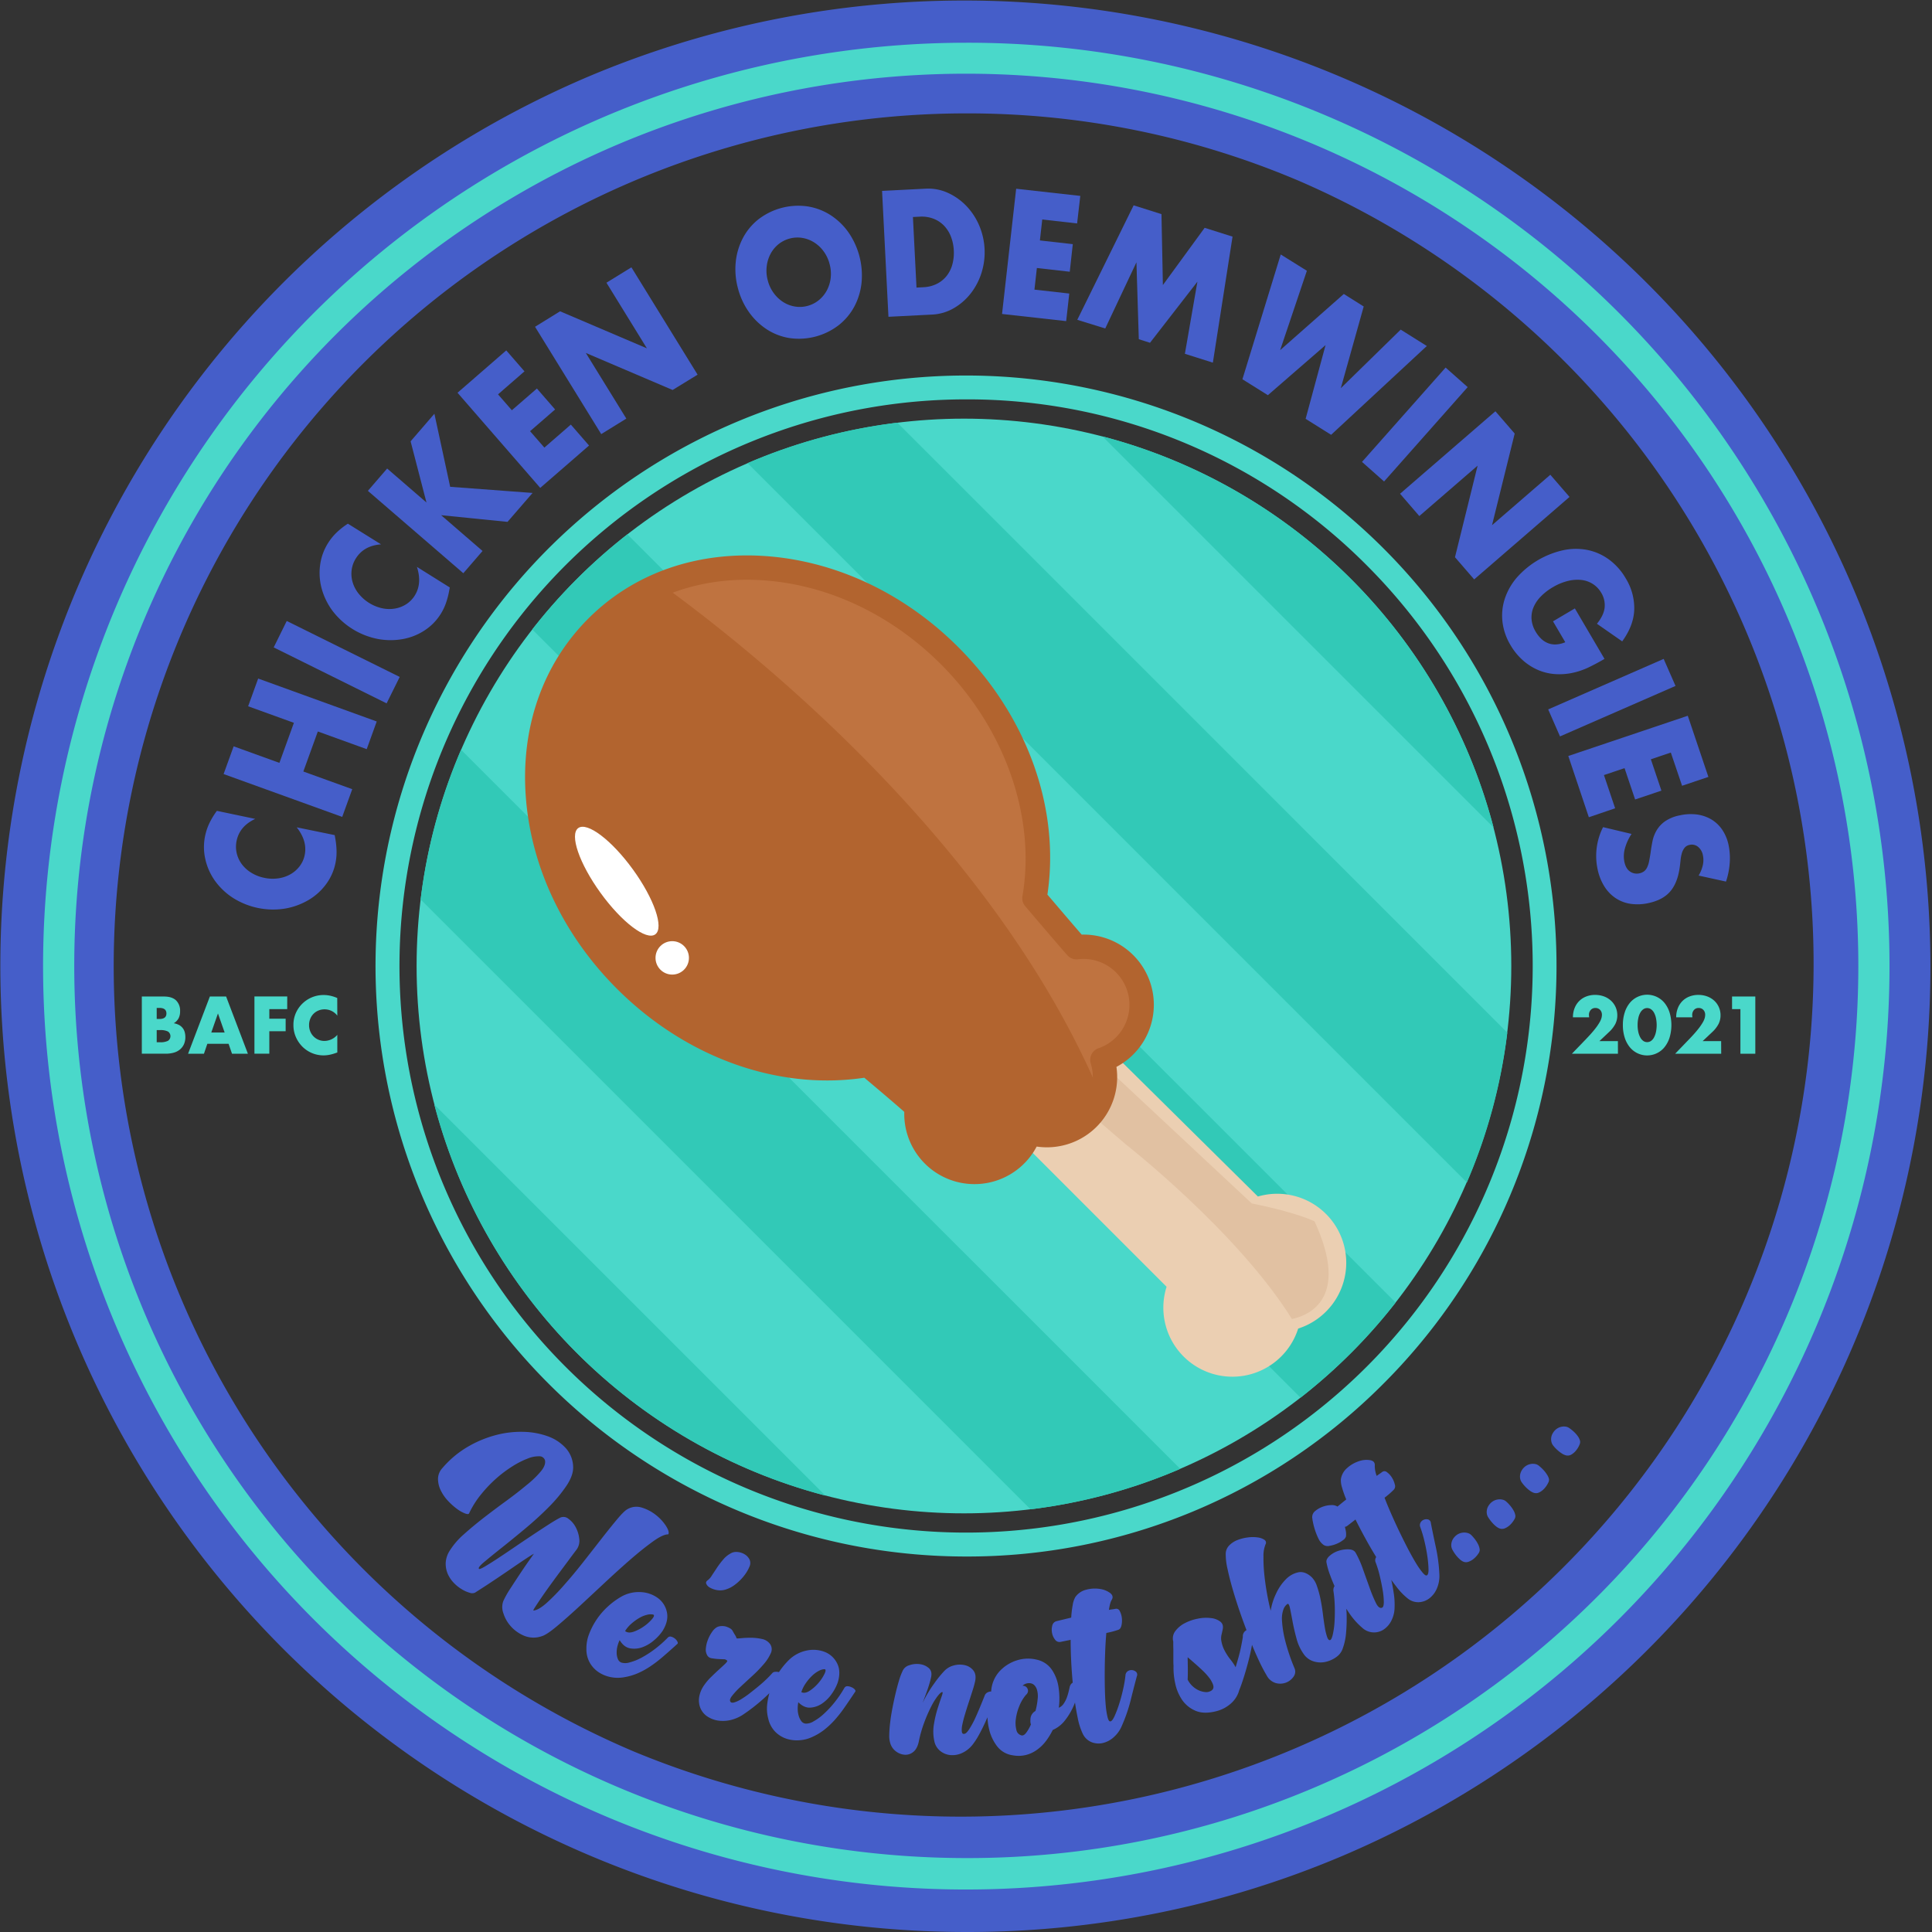 <svg id="Layer_1" data-name="Layer 1" xmlns="http://www.w3.org/2000/svg" viewBox="0 0 1080 1080"><rect x="0" y="0" width="1080" height="1080" fill="#333333" stroke="none"/><defs><style>.cls-1{fill:#4ad8ca;}.cls-2{fill:#455ec9;}.cls-3{fill:none;}.cls-4{fill:#32c9b7;}.cls-5{fill:#ebcfb2;}.cls-6{fill:#b2642f;}.cls-7{fill:#fff;}.cls-8{fill:#bf7340;}.cls-9{fill:#e1c1a2;}</style></defs><path class="cls-1" d="M540,11.94c291.64,0,528.06,236.42,528.06,528.06S831.64,1068.06,540,1068.06,11.94,831.64,11.94,540,248.32,11.94,540,11.94ZM1027.65,540c0-269.32-218.33-487.65-487.65-487.65S52.35,270.68,52.35,540,270.68,1027.65,540,1027.65,1027.65,809.32,1027.65,540Z"/><path class="cls-2" d="M540,1080A540.14,540.14,0,0,1,329.8,42.44a540.14,540.14,0,0,1,420.4,995.12A536.65,536.65,0,0,1,540,1080ZM540,23.89a516.25,516.25,0,0,0-200.89,991.67A516.25,516.25,0,0,0,740.89,64.44,512.85,512.85,0,0,0,540,23.89Z"/><path class="cls-2" d="M540,1038.67A498.8,498.8,0,0,1,345.89,80.52a498.8,498.8,0,0,1,388.22,919A495.5,495.5,0,0,1,540,1038.67Zm0-975.29A476.75,476.75,0,0,0,354.48,979.17a476.75,476.75,0,0,0,371-878.34A473.62,473.62,0,0,0,540,63.38Z"/><circle class="cls-1" cx="538.85" cy="540" r="305.97"/><path class="cls-3" d="M232.88,540a306.45,306.45,0,0,0,9.89,77.43L461.42,836.07a307.6,307.6,0,0,0,114.63,7.64L235.14,502.79A308.78,308.78,0,0,0,232.88,540Z"/><path class="cls-3" d="M350.71,298.7,780.14,728.13A305.66,305.66,0,0,0,820,661L417.9,258.89A305.69,305.69,0,0,0,350.71,298.7Z"/><path class="cls-3" d="M257.73,419.06,659.79,821.11A305.54,305.54,0,0,0,727,781.3L297.55,351.87A305.73,305.73,0,0,0,257.73,419.06Z"/><path class="cls-3" d="M538.85,234a308.94,308.94,0,0,0-37.22,2.26L842.56,577.22a308.35,308.35,0,0,0-7.64-114.65L616.28,243.93A306.45,306.45,0,0,0,538.85,234Z"/><path class="cls-4" d="M461.42,836.07,242.77,617.43A306.48,306.48,0,0,0,461.42,836.07Z"/><path class="cls-4" d="M235.14,502.79,576.05,843.71a303.53,303.53,0,0,0,83.74-22.6l-402.06-402A303.89,303.89,0,0,0,235.14,502.79Z"/><path class="cls-4" d="M297.55,351.87,727,781.3a307.81,307.81,0,0,0,53.16-53.17L350.71,298.7A307.81,307.81,0,0,0,297.55,351.87Z"/><path class="cls-4" d="M417.9,258.89,820,661a303.9,303.9,0,0,0,22.6-83.73L501.63,236.29A303.9,303.9,0,0,0,417.9,258.89Z"/><path class="cls-4" d="M616.28,243.93,834.92,462.57A306.48,306.48,0,0,0,616.28,243.93Z"/><path class="cls-1" d="M540,870.1a330.09,330.09,0,1,1,233.42-96.68A327.94,327.94,0,0,1,540,870.1Zm0-646.85A316.74,316.74,0,1,0,764,316,314.71,314.71,0,0,0,540,223.25Z"/><path class="cls-2" d="M352.55,871.65q6.94-6,12.52-10t8.52-3.94q.75-1.42-1.24-4.61a25.07,25.07,0,0,0-5.54-6.08,23.84,23.84,0,0,0-7.95-4.24,10,10,0,0,0-8.35,1q-1.85,1.1-5.63,5.63t-8.61,10.71q-4.8,6.18-10.3,13.17T315.29,886.1a115.65,115.65,0,0,1-9.66,9.91q-4.49,4-7.38,4.3c-.25,0,0-.57.8-1.81s1.87-2.89,3.27-4.94,3-4.35,4.85-6.9,3.68-5.06,5.53-7.55L318,872c1.65-2.25,3.05-4.1,4.17-5.58a8.33,8.33,0,0,0,1.64-6.18,17.7,17.7,0,0,0-2-6.55,13.42,13.42,0,0,0-4.09-4.71,4.27,4.27,0,0,0-4.66-.55q-2.49,1.27-6.72,4t-9.14,6q-4.9,3.25-10,6.73t-9.26,6.21c-2.78,1.82-5.13,3.29-7,4.39s-3,1.52-3.19,1.23c-.52-.5.48-1.8,3-3.9s5.72-4.72,9.69-7.87,8.3-6.68,13-10.6,9.1-7.9,13.16-12a81.69,81.69,0,0,0,10.08-12.09q4-6,3.7-10.87a16.13,16.13,0,0,0-4.15-10.19,24.72,24.72,0,0,0-9.87-6.53,42.88,42.88,0,0,0-13.69-2.53,54.44,54.44,0,0,0-15.7,1.87,62.5,62.5,0,0,0-15.77,6.65,55.05,55.05,0,0,0-13.87,11.7,9,9,0,0,0-2.48,6.2,14.92,14.92,0,0,0,1.56,6.37,23.41,23.41,0,0,0,4,5.76,37.41,37.41,0,0,0,5.05,4.53A19.12,19.12,0,0,0,259.9,846c1.29.49,2.06.5,2.32,0a51,51,0,0,1,6.71-10.64,73.41,73.41,0,0,1,8.6-9,69,69,0,0,1,9.13-6.81,47.5,47.5,0,0,1,8.42-4.25,16,16,0,0,1,6.37-1.23,3.19,3.19,0,0,1,3.18,2.18c.42,1.77-.32,3.84-2.25,6.21a54.8,54.8,0,0,1-8,7.69Q289.33,834.38,283,839t-12.52,9.39q-6.13,4.76-11.25,9.36a41.2,41.2,0,0,0-7.67,8.84,14,14,0,0,0-2.41,7.09,14.47,14.47,0,0,0,1.15,6.14,17.09,17.09,0,0,0,3.37,5,21,21,0,0,0,4.51,3.61,17.75,17.75,0,0,0,4.37,1.93,3.9,3.9,0,0,0,3-.07l3.92-2.51c2-1.27,4.21-2.74,6.7-4.4s5.08-3.41,7.77-5.25,5.13-3.52,7.33-5,4-2.66,5.35-3.51,2-1.16,1.82-1-1.07,1.47-2.56,3.56-3.15,4.52-5,7.3-3.68,5.57-5.51,8.4a54.07,54.07,0,0,0-3.91,6.87,9.62,9.62,0,0,0-.11,6.92,19.53,19.53,0,0,0,4.27,7.52,20.53,20.53,0,0,0,7.57,5.29,13.9,13.9,0,0,0,9.86.1q2.64-.82,8.13-5.4T323.5,898.3q6.86-6.36,14.48-13.48T352.55,871.65Z"/><path class="cls-2" d="M377.19,915.91a5.69,5.69,0,0,0-2-1,1.85,1.85,0,0,0-1.86.5,63,63,0,0,1-7.33,6.48,56.67,56.67,0,0,1-7.39,4.76,29.43,29.43,0,0,1-6.58,2.63,8,8,0,0,1-4.63.13,3.4,3.4,0,0,1-2-2,9.15,9.15,0,0,1-.67-3.34,13.67,13.67,0,0,1,.42-3.78,17.49,17.49,0,0,1,1.24-3.45c1.57,2.63,3.51,4.15,5.81,4.58a13.16,13.16,0,0,0,6.94-.63,20.56,20.56,0,0,0,6.53-3.91,25.62,25.62,0,0,0,4.74-5.23q3.43-5.57,2.39-10.42a13,13,0,0,0-4.91-7.82,17.54,17.54,0,0,0-9.63-3.41,19.9,19.9,0,0,0-11.48,2.85,42.48,42.48,0,0,0-7.17,5.38,40.16,40.16,0,0,0-10.3,15.21,21.62,21.62,0,0,0-1.5,8.27,15.19,15.19,0,0,0,1.95,7.87,15.79,15.79,0,0,0,5,5.27,18.73,18.73,0,0,0,6.8,2.7,20,20,0,0,0,7.51,0,32.86,32.86,0,0,0,7.48-2.2,45.25,45.25,0,0,0,6.92-3.8,71,71,0,0,0,7.14-5.47q3.68-3.16,8.13-7.2c.23-.28.2-.71-.11-1.3A5.1,5.1,0,0,0,377.19,915.91ZM353,907.6a27.73,27.73,0,0,1,4.41-3.18,15.72,15.72,0,0,1,4.31-1.74,7.36,7.36,0,0,1,3.38-.14c.76.27.59,1.08-.5,2.41a23.4,23.4,0,0,1-4.37,4,23.65,23.65,0,0,1-5.86,3.13c-2.09.76-3.74.65-4.93-.32A17.62,17.62,0,0,1,353,907.6Z"/><path class="cls-2" d="M397,887.57a12.27,12.27,0,0,0,4.11,1.35,10.19,10.19,0,0,0,5.08-.55,15.7,15.7,0,0,0,4.14-2.14,26.67,26.67,0,0,0,3.69-3.18,26,26,0,0,0,3-3.68,20.83,20.83,0,0,0,1.95-3.65,4.69,4.69,0,0,0,0-4,7.17,7.17,0,0,0-2.78-2.9,9.29,9.29,0,0,0-4.07-1.26,6.15,6.15,0,0,0-4,1,13.72,13.72,0,0,0-3.87,3.26,47.41,47.41,0,0,0-3.46,4.55c-1,1.58-2,3-2.87,4.36a9.34,9.34,0,0,1-2.26,2.61c-.9.59-1.18,1.29-.83,2.09A4.81,4.81,0,0,0,397,887.57Z"/><path class="cls-2" d="M475.9,943.13a5.47,5.47,0,0,0-2.2-.52,1.84,1.84,0,0,0-1.68.94,64.17,64.17,0,0,1-5.51,8.09,55.52,55.52,0,0,1-6,6.43,29.08,29.08,0,0,1-5.73,4.18,7.89,7.89,0,0,1-4.45,1.26,3.41,3.41,0,0,1-2.42-1.44,9.27,9.27,0,0,1-1.47-3.08,13.71,13.71,0,0,1-.52-3.76,18.36,18.36,0,0,1,.34-3.66c2.18,2.16,4.44,3.17,6.77,3a13.05,13.05,0,0,0,6.57-2.32,20.74,20.74,0,0,0,5.37-5.4,26,26,0,0,0,3.3-6.24c1.3-4.15,1.22-7.72-.26-10.68a13,13,0,0,0-6.69-6.38,17.59,17.59,0,0,0-10.17-.93,19.87,19.87,0,0,0-10.42,5.6,41.47,41.47,0,0,0-5.29,6.5,6.14,6.14,0,0,0-1.95-.16,2.54,2.54,0,0,0-1.62.54q-1.31,1.54-3.38,3.54t-4.5,4q-2.43,2-5,4a53.23,53.23,0,0,1-4.66,3.22,16.43,16.43,0,0,1-3.74,1.76c-1.07.32-1.81.24-2.21-.26-.6-.74-.33-1.86.83-3.35a43.24,43.24,0,0,1,4.74-5.07c2-1.88,4.21-3.91,6.6-6.1a74,74,0,0,0,6.29-6.46,24.51,24.51,0,0,0,4-6.14,5.1,5.1,0,0,0-.4-5.26,7.37,7.37,0,0,0-4.62-2.8,28.61,28.61,0,0,0-6.19-.66c-2.08,0-3.91.1-5.49.26s-2.38.15-2.42,0a6.69,6.69,0,0,0-.88-1.87c-.47-.74-.9-1.5-1.31-2.27a3.8,3.8,0,0,0-1.57-1.46,10.52,10.52,0,0,0-2.41-1A8.33,8.33,0,0,0,403,909a5.65,5.65,0,0,0-2.27.62,8.23,8.23,0,0,0-2.69,2.65,20.41,20.41,0,0,0-2.31,4.35,17.36,17.36,0,0,0-1.15,4.86,6.23,6.23,0,0,0,.86,4,3.31,3.31,0,0,0,2.38,1.49,30.65,30.65,0,0,0,3.35.41q1.69.1,3.21.15a2.73,2.73,0,0,1,2.12.79c.2.25-.19.84-1.17,1.79s-2.19,2.06-3.6,3.34-2.88,2.68-4.41,4.19a28.24,28.24,0,0,0-3.59,4.24,16,16,0,0,0-2.92,7,11.51,11.51,0,0,0,.77,6.07,10.44,10.44,0,0,0,3.69,4.47,14.76,14.76,0,0,0,5.81,2.34,18.65,18.65,0,0,0,7.07-.19,21.67,21.67,0,0,0,7.62-3.35A103.11,103.11,0,0,0,428,948.49c.72-.68,1.41-1.36,2.09-2a39.8,39.8,0,0,0-1.19,6,21.68,21.68,0,0,0,.59,8.39A15.27,15.27,0,0,0,433.3,968a15.75,15.75,0,0,0,6.11,3.88,18.63,18.63,0,0,0,7.26.94A19.78,19.78,0,0,0,454,971a33,33,0,0,0,6.71-4,46.46,46.46,0,0,0,5.77-5.39,72.18,72.18,0,0,0,5.57-7.06q2.78-4,6.1-9c.16-.33,0-.75-.42-1.24A5.09,5.09,0,0,0,475.9,943.13ZM450.39,941a26.38,26.38,0,0,1,3.49-4.16,16,16,0,0,1,3.74-2.76,7.44,7.44,0,0,1,3.25-1c.8.07.83.89.11,2.46a23.4,23.4,0,0,1-3.25,5,23.68,23.68,0,0,1-4.91,4.48c-1.84,1.25-3.46,1.56-4.86.91A17.8,17.8,0,0,1,450.39,941Z"/><path class="cls-2" d="M632.87,933.61a3.62,3.62,0,0,0-2.39.55,3,3,0,0,0-1.34,2.38,64,64,0,0,1-1.29,7.64c-.66,3-1.41,5.8-2.27,8.46a61.32,61.32,0,0,1-2.6,6.83c-.88,1.89-1.68,2.83-2.41,2.79-.54,0-1-.72-1.4-2.22a40.72,40.72,0,0,1-1-6.1c-.25-2.56-.42-5.51-.51-8.83s-.13-6.82-.11-10.48.1-7.36.24-11.09.36-7.3.66-10.7a47.85,47.85,0,0,0,6.69-1.77c.85-.26,1.43-1.06,1.75-2.39a12.35,12.35,0,0,0,.23-4.18,10.67,10.67,0,0,0-1.13-3.83,2.12,2.12,0,0,0-2.43-1.33c-.61.12-1.22.22-1.84.3s-1.23.19-1.83.31c.42-2.8.94-4.66,1.56-5.6q1.32-2.18-.92-3.88a12.8,12.8,0,0,0-5.82-2.27,18.51,18.51,0,0,0-7.49.45,10.34,10.34,0,0,0-6.13,4.16,12.72,12.72,0,0,0-1.42,4.29,53.44,53.44,0,0,0-.85,7.15l-8.27,2a3.26,3.26,0,0,0-2.33,2.51,8.93,8.93,0,0,0-.1,4.15,8.5,8.5,0,0,0,1.7,3.71,3,3,0,0,0,3.09,1.2l5.59-1.14q0,7.32.49,15.34c.18,2.95.41,5.82.67,8.62a3.85,3.85,0,0,0-.52.34,3.94,3.94,0,0,0-1.22,2.31c-.13.54-.31,1.34-.56,2.38a32.37,32.37,0,0,1-1,3.29,15.64,15.64,0,0,1-1.72,3.35,6.17,6.17,0,0,1-2.75,2.34,41.4,41.4,0,0,0-.17-11.53,23.54,23.54,0,0,0-3.54-9.46,13.75,13.75,0,0,0-8.42-5.85,20.53,20.53,0,0,0-11,.24,22.21,22.21,0,0,0-9.81,6,18.21,18.21,0,0,0-4.88,11.5h0a4.59,4.59,0,0,0-1.78.39,3.31,3.31,0,0,0-1.76,1.69q-1.25,3.17-2.78,6.85t-3,6.84a51.07,51.07,0,0,1-3,5.39c-1,1.48-1.79,2.31-2.5,2.47-.89.25-1.42-.11-1.57-1.09a12,12,0,0,1,.27-4c.34-1.72.85-3.68,1.51-5.88s1.36-4.44,2.12-6.73,1.45-4.46,2.11-6.53a52.16,52.16,0,0,0,1.43-5.21q.74-3.71-1-5.93a8.29,8.29,0,0,0-4.66-2.94,12.5,12.5,0,0,0-6.1.08,11.1,11.1,0,0,0-5.37,3,63.15,63.15,0,0,0-6,7.45A69.22,69.22,0,0,0,515.72,952q1.53-4,2.73-7.38c.79-2.29,1.48-4.57,2-6.87s.17-4-1.22-5.26a9.35,9.35,0,0,0-5.07-2.22,12.53,12.53,0,0,0-5.85.61,5.69,5.69,0,0,0-3.71,3.12,34.65,34.65,0,0,0-2,5.27c-.66,2.2-1.31,4.6-1.93,7.2s-1.21,5.31-1.75,8.13-1,5.51-1.28,8.07a67,67,0,0,0-.54,7,14,14,0,0,0,.58,4.85,8.73,8.73,0,0,0,3.16,4.51,9.17,9.17,0,0,0,4.88,1.88,6.81,6.81,0,0,0,4.8-1.56q2.24-1.76,3.1-5.85a70.49,70.49,0,0,1,3.06-10.69,83.58,83.58,0,0,1,3.82-8.76,36.79,36.79,0,0,1,3.63-5.9c1.13-1.44,2-2.19,2.5-2.27s.36.73-.25,2.45-1.33,3.89-2.18,6.52a63.51,63.51,0,0,0-2.1,8.86,24.59,24.59,0,0,0,.16,9.42,9.46,9.46,0,0,0,3.14,5.51,10.63,10.63,0,0,0,5.6,2.43,12.74,12.74,0,0,0,6.52-1,15.83,15.83,0,0,0,6.06-4.66,40.13,40.13,0,0,0,3.56-5.44q1.78-3.21,3.45-6.83c.48-1.05.94-2.11,1.4-3.17a36.32,36.32,0,0,0,.9,6.57,25,25,0,0,0,4.49,9.63,13.28,13.28,0,0,0,8.87,5.07,17.18,17.18,0,0,0,7.28-.2,18.12,18.12,0,0,0,6.14-2.88,22.88,22.88,0,0,0,5-4.88,38.93,38.93,0,0,0,3.82-6.22,17.28,17.28,0,0,0,6.65-5.12,36.37,36.37,0,0,0,4.46-7.09c.51-1.07.94-2.11,1.33-3.14.46,3.17,1,6.11,1.55,8.78a36.15,36.15,0,0,0,2.8,8.71,9.42,9.42,0,0,0,4.8,4.64,10.65,10.65,0,0,0,6.21.56,13.61,13.61,0,0,0,6.13-3.15,17.47,17.47,0,0,0,4.7-6.51A90.56,90.56,0,0,0,632,950.66c1.11-4.51,2.28-9.07,3.51-13.65a2.16,2.16,0,0,0-.42-2.42A3.84,3.84,0,0,0,632.87,933.61Zm-52.8,16a38,38,0,0,1-1.23,6.83,5.45,5.45,0,0,0-2.82,4.93,6.54,6.54,0,0,0,.26,2.63,22.57,22.57,0,0,1-2.65,4.65c-.9,1.15-1.76,1.63-2.57,1.45a3.83,3.83,0,0,1-2.9-3.09,15.52,15.52,0,0,1-.29-6.14,28.84,28.84,0,0,1,1.93-7.16,22.54,22.54,0,0,1,3.74-6.29,3.08,3.08,0,0,0,1.13-2,3,3,0,0,0-.45-1.74,2.6,2.6,0,0,0-1.23-1.07,2.89,2.89,0,0,0-1.42-.26,5.22,5.22,0,0,1,4.23-1.42c1.7.14,3,1.27,3.8,3.4A12.85,12.85,0,0,1,580.07,949.63Z"/><path class="cls-2" d="M799.86,851.42a2.18,2.18,0,0,0-1.45-2,3.8,3.8,0,0,0-2.38.07,3.68,3.68,0,0,0-1.9,1.55,3.06,3.06,0,0,0-.16,2.73,64.34,64.34,0,0,1,2.22,7.43q1.08,4.44,1.68,8.58a59.89,59.89,0,0,1,.67,7.28q.08,3.13-.93,3.57c-.47.26-1.22-.2-2.23-1.37a41.17,41.17,0,0,1-3.57-5q-2-3.29-4.35-7.7c-1.54-2.94-3.11-6.07-4.71-9.36s-3.15-6.65-4.66-10.06-2.89-6.71-4.12-9.9a47.49,47.49,0,0,0,5.21-4.53,2.9,2.9,0,0,0,.52-2.91,12.35,12.35,0,0,0-1.63-3.86,10.69,10.69,0,0,0-2.7-2.94,2.12,2.12,0,0,0-2.77-.12c-.49.37-1,.74-1.51,1.08s-1,.7-1.51,1.08a15.6,15.6,0,0,1-1.07-5.72c.16-1.68-.69-2.7-2.53-3.07a12.78,12.78,0,0,0-6.22.53,18.29,18.29,0,0,0-6.53,3.7,10.29,10.29,0,0,0-3.67,6.43,12.79,12.79,0,0,0,.61,4.48,53.65,53.65,0,0,0,2.39,6.79l-4.91,4a5.84,5.84,0,0,0-3.49-.82,14.82,14.82,0,0,0-4.74.9,13.77,13.77,0,0,0-4.16,2.36,4.31,4.31,0,0,0-1.73,3.53,20.46,20.46,0,0,0,.36,2.47,36.77,36.77,0,0,0,1.15,4.49,33.63,33.63,0,0,0,2,5,8.88,8.88,0,0,0,2.92,3.56,4.34,4.34,0,0,0,3.25.47,17.36,17.36,0,0,0,4.07-1.18,15.59,15.59,0,0,0,3.47-2,4,4,0,0,0,1.66-2.05,10.48,10.48,0,0,0-.26-3.88c-.1-.51-.23-1-.34-1.52a3,3,0,0,0,1.41-.6l4.51-3.49Q761,856,764.93,863q2.18,3.82,4.38,7.42l-.19.29a3.08,3.08,0,0,0-.12,2.7,55.38,55.38,0,0,1,2.22,7.21c.67,2.79,1.23,5.47,1.66,8a43.66,43.66,0,0,1,.68,6.8c0,2-.32,3.05-1,3.29q-1.77.69-3.43-2.66a80.39,80.39,0,0,1-3.47-8.37q-1.8-5-3.75-10.48a57.14,57.14,0,0,0-4.07-9.16c-.71-1.23-2-1.88-3.91-1.95a16.27,16.27,0,0,0-5.73.84,13.78,13.78,0,0,0-4.92,2.78c-1.37,1.23-2,2.46-1.77,3.71a40.41,40.41,0,0,0,2.08,7.23c.69,1.92,1.51,3.94,2.43,6l-.11.14a4.17,4.17,0,0,0-.45,3,69.84,69.84,0,0,1,.7,8.68c.07,3.11,0,6-.18,8.7a42,42,0,0,1-1,6.78q-.67,2.75-1.5,2.88c-.63.13-1.18-.51-1.66-1.9a34.63,34.63,0,0,1-1.28-5.47c-.38-2.25-.73-4.76-1.07-7.52s-.79-5.48-1.33-8.14a51.84,51.84,0,0,0-2-7.27,12.37,12.37,0,0,0-2.93-4.91c-2.49-2.29-5-3.18-7.46-2.69a13.7,13.7,0,0,0-6.94,3.91,27.6,27.6,0,0,0-5.48,8,34.29,34.29,0,0,0-3,9.54c-.72-2.71-1.41-5.9-2.06-9.55s-1.16-7.25-1.52-10.8a87.51,87.51,0,0,1-.46-9.94,16.91,16.91,0,0,1,1.16-6.81,1.86,1.86,0,0,0-.63-2.51,8.65,8.65,0,0,0-3.76-1.34,19.94,19.94,0,0,0-5.46,0,24,24,0,0,0-5.77,1.43,12.85,12.85,0,0,0-4.64,3,6.76,6.76,0,0,0-2,4.69,35.84,35.84,0,0,0,1,8.48q1.1,5.26,3,11.76t4.32,13.46q1.6,4.59,3.29,9a4.47,4.47,0,0,0-1.29,1.09,3.93,3.93,0,0,0-.76,2.7c-.05.39-.17,1.14-.37,2.25s-.46,2.44-.78,4-.75,3.25-1.27,5.14-1.07,3.75-1.62,5.56a21.94,21.94,0,0,0-1.14-1.92c-.43-.64-.92-1.33-1.48-2.06a30.28,30.28,0,0,1-3.83-5.94,18.08,18.08,0,0,1-1.48-4.55,8.73,8.73,0,0,1,0-3.48c.25-1,.45-1.89.62-2.71.54-2.09.17-3.67-1.13-4.75a10.24,10.24,0,0,0-5.3-2.06,22.36,22.36,0,0,0-7.31.31,26.49,26.49,0,0,0-7.29,2.5,15.26,15.26,0,0,0-5.3,4.38,6.74,6.74,0,0,0-1.21,5.9.14.14,0,0,1,0,.06c0,1.46,0,2.9.05,4.3,0,1.6,0,3.22,0,4.87s0,3.08.1,4.28l0,.12a39.89,39.89,0,0,0,.92,9.71,25.65,25.65,0,0,0,3.89,9.32,17.1,17.1,0,0,0,7.58,6.1q4.79,2,11.86.11a19.44,19.44,0,0,0,7.9-4.28,15.09,15.09,0,0,0,4.59-7.44q1.13-2.68,2.62-7.42t2.75-9.73c.73-2.9,1.31-5.6,1.76-8.11,1.23,3,2.45,5.77,3.66,8.37a92.62,92.62,0,0,0,4.57,8.76,8.47,8.47,0,0,0,5.2,4.25,9.2,9.2,0,0,0,5.67-.33,9.06,9.06,0,0,0,4.13-3.28,4.72,4.72,0,0,0,.54-4.69,110.23,110.23,0,0,1-5.31-15.79,59.3,59.3,0,0,1-1.69-10.72,15.33,15.33,0,0,1,.79-6.39,6.44,6.44,0,0,1,2.17-3c.59-.41,1.08.36,1.49,2.29s.89,4.37,1.43,7.33,1.27,6.13,2.18,9.49a26.4,26.4,0,0,0,4,8.75,10.41,10.41,0,0,0,5.53,4.15A12.77,12.77,0,0,0,741,929a16.12,16.12,0,0,0,5.89-2.62,9.49,9.49,0,0,0,3.57-4.48,33.34,33.34,0,0,0,2-9.15,84.5,84.5,0,0,0,.32-9.89c0-1.23-.11-2.42-.19-3.59.46.71.91,1.42,1.39,2.12a40.63,40.63,0,0,0,7.42,8.46A9.74,9.74,0,0,0,773.36,911a12.9,12.9,0,0,0,4.34-4.87,16.68,16.68,0,0,0,1.88-7.61,41.14,41.14,0,0,0-.4-7.45q-.51-3.55-1.22-6.91c-.07-.34-.16-.68-.23-1,1,1.35,1.95,2.64,2.89,3.84a35.7,35.7,0,0,0,6.34,6.58,9.33,9.33,0,0,0,6.36,2.05,10.54,10.54,0,0,0,5.82-2.23,13.65,13.65,0,0,0,4.12-5.52,17.6,17.6,0,0,0,1.35-7.92,91.17,91.17,0,0,0-1.89-14.72Q801.24,858.41,799.86,851.42ZM677.45,944.86a5.15,5.15,0,0,1-3.81,1,11.51,11.51,0,0,1-5.15-1.84,12.92,12.92,0,0,1-4.58-5.09c.08-1.82.11-3.83.09-6s-.06-4.39-.1-6.54q2.07,1.77,4.28,3.71c1.48,1.3,2.87,2.57,4.19,3.83a35.22,35.22,0,0,1,3.46,3.8,14.47,14.47,0,0,1,2.19,3.79C678.58,943,678.38,944.09,677.45,944.86Z"/><path class="cls-2" d="M826.35,863.45a16.34,16.34,0,0,0-1.68-2.77,22.21,22.21,0,0,0-1.89-2.23,4.94,4.94,0,0,0-1.48-1.16,6.75,6.75,0,0,0-3.59-.54A7.15,7.15,0,0,0,814.4,858a8,8,0,0,0-2.36,2.64,6.57,6.57,0,0,0-.74,3.76,5.31,5.31,0,0,0,.72,2.11,20.91,20.91,0,0,0,1.64,2.54,17.9,17.9,0,0,0,2.08,2.33,8,8,0,0,0,2,1.48A4,4,0,0,0,821,873a9.4,9.4,0,0,0,3.12-1.89,12.7,12.7,0,0,0,2.32-2.68,3.4,3.4,0,0,0,.73-2.17A8.24,8.24,0,0,0,826.35,863.45Z"/><path class="cls-2" d="M846.1,844.4a16.39,16.39,0,0,0-1.84-2.67,21.63,21.63,0,0,0-2-2.1,5,5,0,0,0-1.55-1.07,6.76,6.76,0,0,0-3.61-.31,7.06,7.06,0,0,0-3.23,1.46,8.06,8.06,0,0,0-2.2,2.78,6.62,6.62,0,0,0-.5,3.81,5.33,5.33,0,0,0,.86,2.06,19.86,19.86,0,0,0,1.79,2.43A17.64,17.64,0,0,0,836,853a7.78,7.78,0,0,0,2.11,1.35,4,4,0,0,0,3.24-.06,9.34,9.34,0,0,0,3-2.08,12.43,12.43,0,0,0,2.15-2.82,3.36,3.36,0,0,0,.6-2.21A8.21,8.21,0,0,0,846.1,844.4Z"/><path class="cls-2" d="M864.65,824.12a16.37,16.37,0,0,0-2-2.55,23.39,23.39,0,0,0-2.15-2,5.19,5.19,0,0,0-1.62-1,6.79,6.79,0,0,0-3.63-.09,7.15,7.15,0,0,0-3.13,1.67,7.77,7.77,0,0,0-2,2.91,6.61,6.61,0,0,0-.27,3.83,5.39,5.39,0,0,0,1,2,19.17,19.17,0,0,0,1.94,2.31,18.15,18.15,0,0,0,2.35,2.06,8.06,8.06,0,0,0,2.2,1.21,4,4,0,0,0,3.22-.26,9.72,9.72,0,0,0,2.86-2.26,12.44,12.44,0,0,0,2-3,3.35,3.35,0,0,0,.46-2.24A8.15,8.15,0,0,0,864.65,824.12Z"/><path class="cls-2" d="M883.23,805.34a8.38,8.38,0,0,0-1.32-2.62,16.08,16.08,0,0,0-2.16-2.41,21.14,21.14,0,0,0-2.26-1.83,4.91,4.91,0,0,0-1.67-.87,6.74,6.74,0,0,0-3.62.13,7.07,7.07,0,0,0-3,1.85,8.07,8.07,0,0,0-1.83,3,6.55,6.55,0,0,0,0,3.83,5.38,5.38,0,0,0,1.1,1.94,19.15,19.15,0,0,0,2.08,2.18,17.67,17.67,0,0,0,2.46,1.91,7.9,7.9,0,0,0,2.26,1.07,4,4,0,0,0,3.2-.45,9.59,9.59,0,0,0,2.71-2.43,12.39,12.39,0,0,0,1.78-3.06A3.38,3.38,0,0,0,883.23,805.34Z"/><path class="cls-2" d="M142.69,457.77q-8.74,4.05-10.43,12.28a16,16,0,0,0,.09,7,16.74,16.74,0,0,0,2.9,6.13,19,19,0,0,0,5.28,4.72,22,22,0,0,0,7.25,2.82,22.31,22.31,0,0,0,7.86.27,19.11,19.11,0,0,0,6.77-2.3,17,17,0,0,0,5.11-4.49,15.32,15.32,0,0,0,2.82-6.29q1.57-7.76-4.48-15.43l21.24,4.35.31,1.78a45,45,0,0,1,.73,7.36,30.64,30.64,0,0,1-.61,6.48,29.65,29.65,0,0,1-5.22,11.77,32.62,32.62,0,0,1-9.72,8.82,39,39,0,0,1-13.1,4.84,42,42,0,0,1-29.32-6,37.48,37.48,0,0,1-10-9.5,33.36,33.36,0,0,1-5.37-12,30.32,30.32,0,0,1-.16-13,31.09,31.09,0,0,1,2.36-7.11,42.24,42.24,0,0,1,4.24-7Z"/><path class="cls-2" d="M156.19,426.45l8.1-22.39-25.58-9.25,5.61-15.5,66.27,24L205,418.78l-27.33-9.88-8.1,22.38,27.34,9.88-5.61,15.5L125,432.7l5.61-15.5Z"/><path class="cls-2" d="M160.29,347.13l63.15,31.28-7.32,14.77L153,361.9Z"/><path class="cls-2" d="M213,304.29q-9.61.73-14.07,7.86a15.76,15.76,0,0,0-2.37,6.6,16.74,16.74,0,0,0,.57,6.76,18.94,18.94,0,0,0,3.29,6.27A23.42,23.42,0,0,0,213.51,340a19.22,19.22,0,0,0,7.15.21,16.89,16.89,0,0,0,6.36-2.41,15.35,15.35,0,0,0,4.84-4.91q4.2-6.71,1.2-16l18.38,11.51-.34,1.77a44.84,44.84,0,0,1-1.88,7.15,30.56,30.56,0,0,1-2.84,5.86,30,30,0,0,1-9,9.2,32.78,32.78,0,0,1-12.2,4.86,38.55,38.55,0,0,1-14-.06,41.93,41.93,0,0,1-25.38-15.83,37.37,37.37,0,0,1-6-12.4,33.21,33.21,0,0,1-.85-13.08,30.27,30.27,0,0,1,4.4-12.23,31.51,31.51,0,0,1,4.7-5.84,41.62,41.62,0,0,1,6.42-5.06Z"/><path class="cls-2" d="M238.4,280.91l-8.87-34.21,13.3-15.41,8.82,40.84,46.06,3.43-14,16.17L246.6,288l23.14,20L259,320.44l-53.35-46.05,10.77-12.48Z"/><path class="cls-2" d="M293.19,207.59,278.4,220.45l7.73,8.88,14-12.14,10.18,11.71-14,12.14,8,9.17,14.79-12.86,10.18,11.71L302,272.73l-46.24-53.18L283,195.88Z"/><path class="cls-2" d="M336.09,242.67l-37-60,14-8.65,48.53,20.7-22.61-36.68,13.95-8.6,37,60L376,218l-48.52-20.7L350.12,234Z"/><path class="cls-2" d="M412.51,161.12a40.47,40.47,0,0,1-1.21-14.81,36.86,36.86,0,0,1,4-13.28A32.94,32.94,0,0,1,424,122.58a36.51,36.51,0,0,1,27.36-7.21,33.3,33.3,0,0,1,12.79,4.8,36.54,36.54,0,0,1,10.05,9.58A42.42,42.42,0,0,1,481.62,158a36.62,36.62,0,0,1-4,13.29,33.33,33.33,0,0,1-8.77,10.47A36.48,36.48,0,0,1,441.47,189a32.81,32.81,0,0,1-12.71-4.82,36.83,36.83,0,0,1-10-9.59A40.41,40.41,0,0,1,412.51,161.12Zm16.67-4.39a20.65,20.65,0,0,0,3.36,7.14,19.87,19.87,0,0,0,5.31,5,17.38,17.38,0,0,0,6.53,2.48,16.53,16.53,0,0,0,7-.34,16.75,16.75,0,0,0,6.26-3.15,17.93,17.93,0,0,0,4.5-5.39,19.53,19.53,0,0,0,2.21-7,20.67,20.67,0,0,0-.6-7.87,20.34,20.34,0,0,0-3.36-7.13,19.23,19.23,0,0,0-5.35-5,17.88,17.88,0,0,0-6.56-2.48,17,17,0,0,0-13.26,3.49,17.4,17.4,0,0,0-4.45,5.38,19.77,19.77,0,0,0-2.17,7A20.65,20.65,0,0,0,429.18,156.73Z"/><path class="cls-2" d="M493.08,106.71l24.36-1.24a26.42,26.42,0,0,1,12.28,2.27,33.37,33.37,0,0,1,10.3,7.2,36.48,36.48,0,0,1,7.25,10.86,38.27,38.27,0,0,1,1.4,26.7,36.37,36.37,0,0,1-6.07,11.58,32.91,32.91,0,0,1-9.51,8.25A26.45,26.45,0,0,1,521,175.85l-24.35,1.24Zm19.25,54.05,3.78-.2a18.57,18.57,0,0,0,7.57-1.88,16.28,16.28,0,0,0,5.46-4.39,18,18,0,0,0,3.21-6.39,24.65,24.65,0,0,0,.82-8,24.19,24.19,0,0,0-1.66-7.78,18.52,18.52,0,0,0-3.89-6.07,16.36,16.36,0,0,0-5.88-3.82,18.48,18.48,0,0,0-7.63-1.11l-3.78.19Z"/><path class="cls-2" d="M602.11,124.9l-19.48-2.2-1.32,11.71,18.39,2.07L598,151.9l-18.38-2.08-1.36,12.08,19.47,2.19L596,179.51l-35.85-4,7.89-70,35.85,4Z"/><path class="cls-2" d="M602.21,178.78l31.5-64,15.56,4.92.79,39.65,23.35-32L689,132.28l-11,70.44-15.64-4.94,7-40.32-26.5,34.16-6.26-2-1.32-43-17.44,37Z"/><path class="cls-2" d="M730.55,151.37l-14.94,44.36,35.59-31.4,11.12,7L749.52,217,783,184.26l14.6,9.16L744.1,243.06l-14.25-8.93L741,192.91l-32.25,28L694.52,212l21.42-69.75Z"/><path class="cls-2" d="M820.44,216.4l-46.73,52.75-12.34-10.94,46.74-52.74Z"/><path class="cls-2" d="M782.64,276l53.3-46.1,10.78,12.46-12.67,51.22,32.59-28.19,10.73,12.4-53.3,46.1-10.73-12.4L826,260.29l-32.59,28.19Z"/><path class="cls-2" d="M880.36,340.11l16.57,28.21q-4.84,2.83-9,4.8a39.83,39.83,0,0,1-8.19,2.86,35.57,35.57,0,0,1-10.85.81,29.3,29.3,0,0,1-9.72-2.53,31.52,31.52,0,0,1-8.28-5.52,34.91,34.91,0,0,1-6.49-8.09,32.81,32.81,0,0,1-4.5-13,30.32,30.32,0,0,1,1.27-12.89,35.07,35.07,0,0,1,6.7-11.84A48.66,48.66,0,0,1,874,307.54a33.91,33.91,0,0,1,13.57-.07,30.88,30.88,0,0,1,11.91,5.34,34.44,34.44,0,0,1,9.37,10.59,31.68,31.68,0,0,1,4.7,17.43q-.32,8.87-6.73,17.7l-14.12-9.84q3.89-4.83,4.3-9.11a13.26,13.26,0,0,0-1.85-8.13,14.58,14.58,0,0,0-4.74-5A14.88,14.88,0,0,0,884,324.2a21.83,21.83,0,0,0-7.63.58,30.75,30.75,0,0,0-8.35,3.49,31.17,31.17,0,0,0-6.64,5.12,19.65,19.65,0,0,0-4.13,6.08,14.41,14.41,0,0,0-1.1,6.7,16.07,16.07,0,0,0,2.33,7,18.32,18.32,0,0,0,2.91,3.76,11.84,11.84,0,0,0,3.76,2.52,10.77,10.77,0,0,0,4.53.8A15.16,15.16,0,0,0,875,359l-6.86-11.67Z"/><path class="cls-2" d="M936.63,383.44l-64.58,28.22-6.6-15.1L930,368.33Z"/><path class="cls-2" d="M940.29,439.25,934,420.68l-11.16,3.76,5.9,17.53-14.7,4.95-5.91-17.53-11.51,3.88,6.25,18.57-14.7,5L876.69,422.6l66.79-22.49L955,434.3Z"/><path class="cls-2" d="M949.54,489.45a20.12,20.12,0,0,0,2.39-6,13,13,0,0,0,0-5.35,7.88,7.88,0,0,0-2.74-4.74,5.44,5.44,0,0,0-4.72-1.05,4.64,4.64,0,0,0-2.8,1.64,8.77,8.77,0,0,0-1.5,3,21.25,21.25,0,0,0-.73,3.94c-.14,1.43-.31,2.86-.51,4.28q-1.23,8.52-5.33,13.23t-12,6.41a28,28,0,0,1-9.94.46,20.5,20.5,0,0,1-8.36-3.11,21.56,21.56,0,0,1-6.38-6.54,29.07,29.07,0,0,1-3.87-9.79,35.6,35.6,0,0,1,3.07-23.45l15.93,3.79a28.33,28.33,0,0,0-3.76,8.3,16.06,16.06,0,0,0-.24,7.36q.86,3.94,3.28,5.45a6.59,6.59,0,0,0,5,.94,6.88,6.88,0,0,0,2.59-1.07,5.76,5.76,0,0,0,1.75-2.1,13.47,13.47,0,0,0,1.14-3.38c.28-1.35.57-3,.86-4.87.28-2.25.65-4.46,1.1-6.65a19.27,19.27,0,0,1,2.37-6.1,16.56,16.56,0,0,1,4.72-5,21.71,21.71,0,0,1,8.14-3.26,27.73,27.73,0,0,1,9.6-.48,21.47,21.47,0,0,1,8.05,2.75,19.34,19.34,0,0,1,6.06,5.74,23.81,23.81,0,0,1,3.57,8.57,36.38,36.38,0,0,1,.65,9.92,41.07,41.07,0,0,1-2.09,10.52Z"/><path class="cls-5" d="M752.56,705.91a38.64,38.64,0,0,1-26.87,36.77,38.59,38.59,0,0,1-73.56-23.37l-81.46-81.46a6.8,6.8,0,0,1,9.61-9.61l84.58,84.58a6.8,6.8,0,0,1,1.36,7.65,25,25,0,0,0,40.38,28.16,24.82,24.82,0,0,0,6.85-12.84,6.79,6.79,0,0,1,5.36-5.35,25,25,0,1,0-14.69-47.5,6.83,6.83,0,0,1-7.46-1.42l-85.22-84.28a6.8,6.8,0,0,1,9.56-9.66l82.18,81.28a38.59,38.59,0,0,1,49.38,37Z"/><path class="cls-6" d="M485.11,594.78s-73.68,3.7-91.61-15c0,0-58-29.31-67.46-62,0,0-37.37-54.24-23.24-114.86,0,0,12.3-55.61,61.53-71.56,0,0,36-25.53,85.69-9.57,0,0,70.61,22.83,80.81,44.8,0,0,39.06,39.06,43.16,73.7,0,0,5.09,45.71,6.84,61.53L600.43,526s55.69,12.71,31,51.51l-12.73,17.61s.91,38.45-41.93,39.82c0,0-32.73,36.55-52,13.5,0,0-4.11.62-15.5-30.37Z"/><path class="cls-5" d="M579.92,637.62l77.48,79.31S655.16,767,687,761.14s31.45-23.25,31.45-23.25,41-1.82,16.4-55.15c0,0-10-5-35.09-10l-82.95-77.49s3,34.7-24.62,39.2S579.92,637.62,579.92,637.62Z"/><ellipse class="cls-7" cx="344.76" cy="492.64" rx="11.17" ry="36.69" transform="translate(-223.47 296) rotate(-35.93)"/><circle class="cls-7" cx="375.78" cy="535.46" r="9.34"/><path class="cls-8" d="M615,611.78a43.89,43.89,0,0,0,3.62-16.71l12.73-17.61c24.73-38.8-31-51.51-31-51.51l-19.6-24.16C579.08,486,574,440.26,574,440.26c-4.1-34.64-43.16-73.7-43.16-73.7-10.2-22-80.81-44.8-80.81-44.8-37.12-11.92-66.61-.69-79.15,5.76C422.33,364.94,556.24,472.05,615,611.78Z"/><path class="cls-9" d="M609.12,622.35l20.08,17.26s62.51,48.84,93,97.73c9.54-2,32.55-11.48,12.64-54.6,0,0-10-5-35.09-10l-82.95-77.49S618.37,610.6,609.12,622.35Z"/><path class="cls-6" d="M645,561.69a39.28,39.28,0,0,1-20.91,34.71,39.25,39.25,0,0,1-44.59,44.53,39.26,39.26,0,0,1-74-19.38c-4.68-4.17-14.67-12.65-22.34-19.09-48.34,7.19-99.83-11.28-138.35-49.8-29.61-29.61-47.65-67.32-50.8-106.18-3.19-39.27,9.2-75,34.84-100.67s61.4-38,100.67-34.84c38.86,3.14,76.57,21.18,106.18,50.8h0c38.52,38.51,57,90,49.81,138.32,4.28,5,14.25,16.72,19.17,22.37A39.24,39.24,0,0,1,645,561.69Zm-35.56,30.72A6.79,6.79,0,0,1,614,586a25.29,25.29,0,0,0,9.86-6.15,25.66,25.66,0,0,0-21.14-43.62,7,7,0,0,1-1.12.06,6.75,6.75,0,0,1-4.87-2.23c-4-4.44-22.86-26.59-23.66-27.53a6.8,6.8,0,0,1-1.52-5.56c7.63-44.23-9.82-93.88-45.51-129.58-27.34-27.33-62-44-97.68-46.86-35.23-2.85-67.18,8.12-90,30.9s-33.76,54.74-30.91,90c2.89,35.65,19.53,70.34,46.87,97.67,35.7,35.7,85.35,53.14,129.58,45.51a6.78,6.78,0,0,1,5.51,1.49c2.44,2,23.94,20.09,27.8,23.9a6.76,6.76,0,0,1,2,5.12,5.82,5.82,0,0,1-.07.73A25.66,25.66,0,0,0,569,630.89a6.8,6.8,0,0,1,8.49-4.32,25.66,25.66,0,0,0,32.22-32.14A6.74,6.74,0,0,1,609.43,592.41Zm-78.6-225.84h0Z"/><path class="cls-1" d="M79.28,557.06H91.67q4.41,0,6.71,2.12a8,8,0,0,1,2.29,6.12,8.32,8.32,0,0,1-.87,4A7.33,7.33,0,0,1,97.15,572a10.17,10.17,0,0,1,3,1,6.77,6.77,0,0,1,2,1.72,6.52,6.52,0,0,1,1.12,2.29,10.34,10.34,0,0,1,.34,2.72,9.66,9.66,0,0,1-.78,4,8.11,8.11,0,0,1-2.21,2.92,9.4,9.4,0,0,1-3.46,1.79,16.62,16.62,0,0,1-4.58.59H79.28Zm8.32,12.56h1.52q3.91,0,3.91-3.09t-3.91-3.1H87.6Zm0,13h1.82a9.24,9.24,0,0,0,4.5-.81,3.14,3.14,0,0,0,0-5.17,9.24,9.24,0,0,0-4.5-.81H87.6Z"/><path class="cls-1" d="M127.79,583.5H115.9L114,589.06h-8.87l12.18-32h9.09l12.18,32H129.7Zm-2.21-6.32-3.74-10.65-3.73,10.65Z"/><path class="cls-1" d="M160.55,564.11h-10v5.34h9.13v7h-9.13v12.56h-8.32v-32h18.34Z"/><path class="cls-1" d="M188.56,567.76a8.9,8.9,0,0,0-7.13-3.53,8.75,8.75,0,0,0-3.46.68,8.28,8.28,0,0,0-4.54,4.63,9.06,9.06,0,0,0-.66,3.48,9.19,9.19,0,0,0,.66,3.52,8.49,8.49,0,0,0,7.95,5.35,9.64,9.64,0,0,0,7.18-3.4v9.85l-.85.3a24.6,24.6,0,0,1-3.57,1,16.72,16.72,0,0,1-15-4.45,17.56,17.56,0,0,1-3.71-5.39,16.5,16.5,0,0,1-1.4-6.81,16.32,16.32,0,0,1,1.38-6.77,16.89,16.89,0,0,1,15.47-10,17.43,17.43,0,0,1,3.75.4,22.73,22.73,0,0,1,3.89,1.26Z"/><path class="cls-1" d="M904.44,589.06H878.68l7.94-8.23q3.14-3.27,4.92-5.54a29.77,29.77,0,0,0,2.65-3.84,10.58,10.58,0,0,0,1.09-2.55,8.06,8.06,0,0,0,.21-1.65,4.42,4.42,0,0,0-.23-1.4,3.56,3.56,0,0,0-.7-1.21,3.51,3.51,0,0,0-1.13-.85,3.57,3.57,0,0,0-1.55-.32,3.34,3.34,0,0,0-2.65,1.1,4.07,4.07,0,0,0-1,2.76,11.46,11.46,0,0,0,.13,1.36h-9.08a13.57,13.57,0,0,1,.91-5.09,11.59,11.59,0,0,1,2.57-4,11.24,11.24,0,0,1,3.93-2.54,13.37,13.37,0,0,1,5-.9,14.21,14.21,0,0,1,4.95.85,11.84,11.84,0,0,1,3.92,2.38,11,11,0,0,1,2.59,3.63,11.13,11.13,0,0,1,.93,4.56,10.65,10.65,0,0,1-1.12,4.86,17.13,17.13,0,0,1-3.59,4.56l-5.3,5h10.35Z"/><path class="cls-1" d="M907.2,573a22.55,22.55,0,0,1,1-6.94,16.08,16.08,0,0,1,2.8-5.33,12.5,12.5,0,0,1,4.29-3.41,12.54,12.54,0,0,1,15.25,3.41,16.24,16.24,0,0,1,2.78,5.33,24.58,24.58,0,0,1,0,13.88,16.29,16.29,0,0,1-2.78,5.34,12.14,12.14,0,0,1-4.28,3.44A12.5,12.5,0,0,1,911,585.3a16.13,16.13,0,0,1-2.8-5.34A22.55,22.55,0,0,1,907.2,573Zm8.23,0a17.7,17.7,0,0,0,.39,3.86,11,11,0,0,0,1.08,3,5.71,5.71,0,0,0,1.68,2,3.72,3.72,0,0,0,2.2.7,3.8,3.8,0,0,0,2.19-.7,5.58,5.58,0,0,0,1.67-2,11.3,11.3,0,0,0,1.06-3,19.2,19.2,0,0,0,0-7.7,11,11,0,0,0-1.06-3,5.65,5.65,0,0,0-1.67-1.95,3.8,3.8,0,0,0-2.19-.7,3.72,3.72,0,0,0-2.2.7,5.78,5.78,0,0,0-1.68,1.95,10.69,10.69,0,0,0-1.08,3A17.71,17.71,0,0,0,915.43,573Z"/><path class="cls-1" d="M962.16,589.06H936.4l7.93-8.23q3.15-3.27,4.93-5.54a30.83,30.83,0,0,0,2.65-3.84A10.09,10.09,0,0,0,953,568.9a8.06,8.06,0,0,0,.21-1.65,4.15,4.15,0,0,0-.23-1.4,3.56,3.56,0,0,0-.7-1.21,3.47,3.47,0,0,0-1.12-.85,3.57,3.57,0,0,0-1.55-.32,3.35,3.35,0,0,0-2.66,1.1,4.11,4.11,0,0,0-1,2.76,9.65,9.65,0,0,0,.13,1.36H937a13.57,13.57,0,0,1,.91-5.09,11.57,11.57,0,0,1,2.56-4,11.43,11.43,0,0,1,3.93-2.54,13.42,13.42,0,0,1,5-.9,14.12,14.12,0,0,1,4.94.85,12,12,0,0,1,3.93,2.38,11,11,0,0,1,3.52,8.19,10.66,10.66,0,0,1-1.13,4.86,17.08,17.08,0,0,1-3.58,4.56l-5.31,5h10.36Z"/><path class="cls-1" d="M972.9,564.11h-4.67v-7.05h13v32H972.9Z"/></svg>